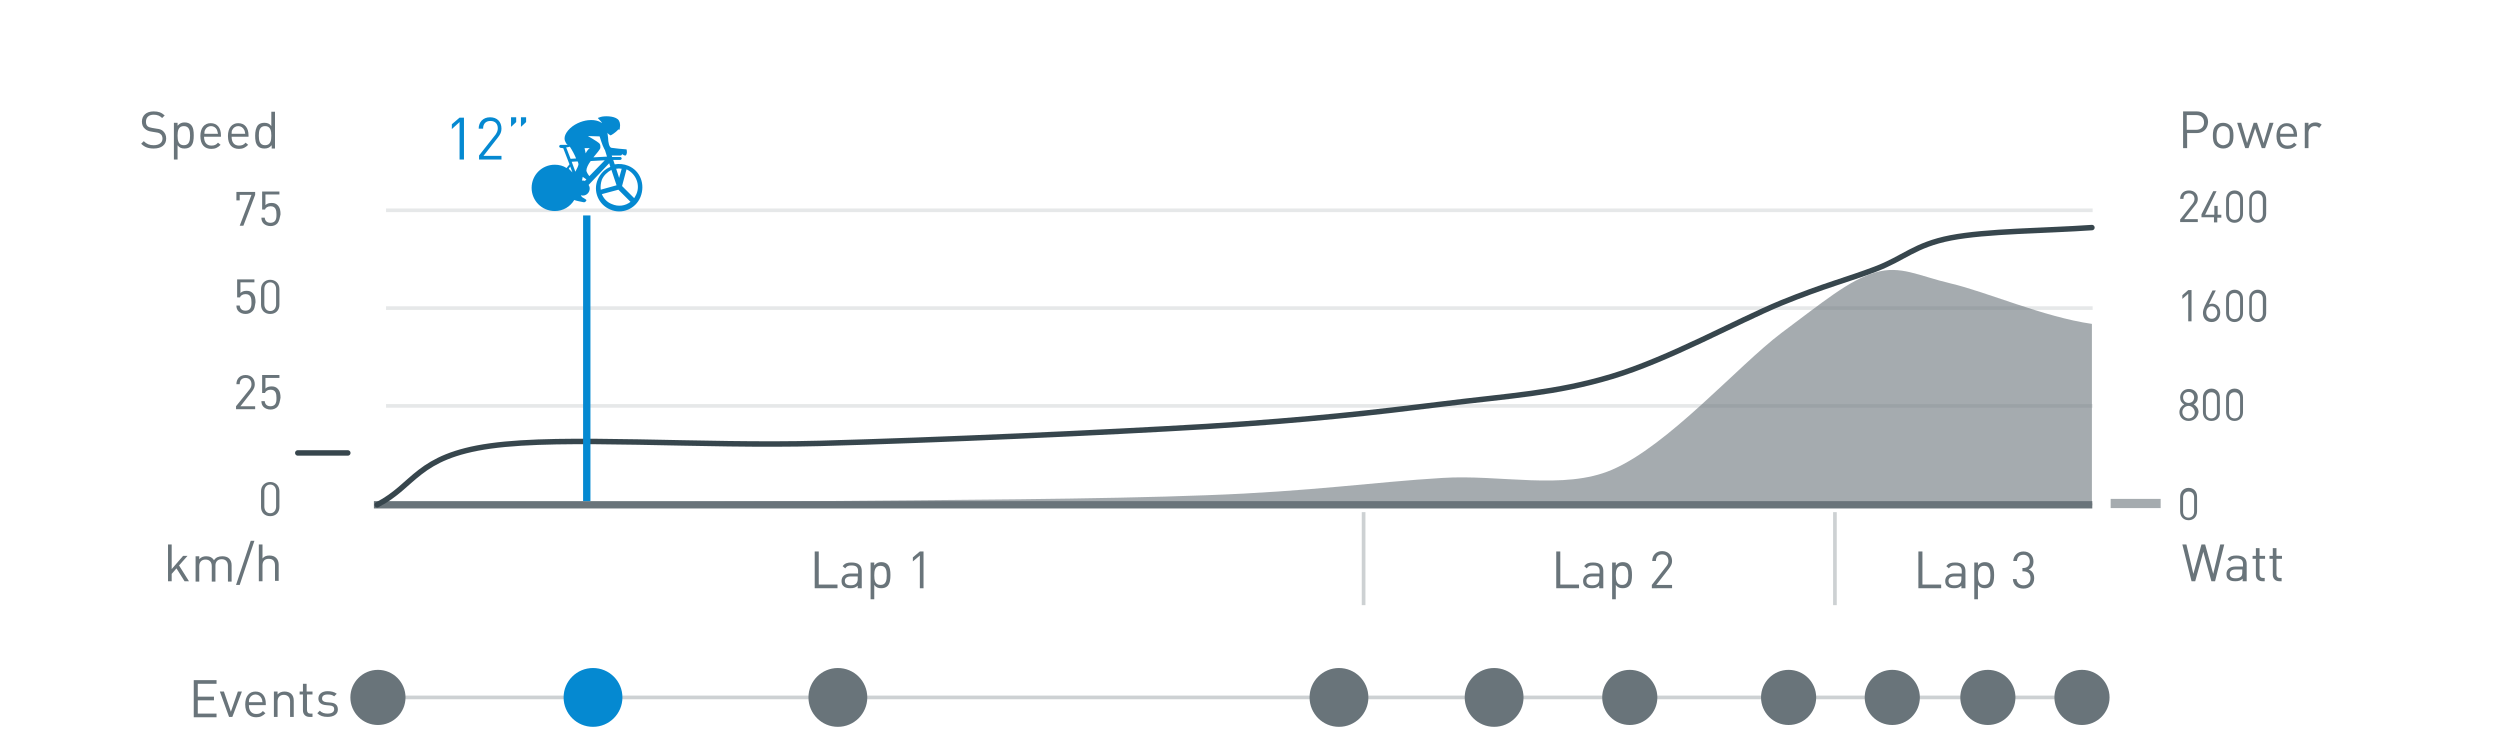 <?xml version="1.0" encoding="utf-8"?>
<!-- Generator: Adobe Illustrator 18.1.0, SVG Export Plug-In . SVG Version: 6.00 Build 0)  -->
<svg version="1.1" xmlns="http://www.w3.org/2000/svg" xmlns:xlink="http://www.w3.org/1999/xlink" x="0px" y="0px"
	 viewBox="0 0 680 200.7" enable-background="new 0 0 680 200.7" xml:space="preserve">
<g id="Layer_1">
	<g id="_x31_">
		<rect x="574.1" y="135.7" opacity="0.6" fill="#69747A" width="13.6" height="2.5"/>
		<line fill="none" stroke="#CDD1D3" stroke-miterlimit="10" x1="99.5" y1="189.7" x2="569.7" y2="189.7"/>
		<line fill="none" stroke="#CDD1D3" stroke-miterlimit="10" x1="370.9" y1="139.3" x2="370.9" y2="164.6"/>
		<line fill="none" stroke="#CDD1D3" stroke-miterlimit="10" x1="499.1" y1="139.3" x2="499.1" y2="164.6"/>
		<g>
			
				<line fill="none" stroke="#BBBBBB" stroke-width="0.537" stroke-linejoin="round" stroke-miterlimit="10" x1="105.1" y1="137.2" x2="569.1" y2="137.2"/>
		</g>
		<path fill="none" stroke="#E6E8E9" stroke-linejoin="round" stroke-miterlimit="10" d="M105,110.4h464.2 M105,83.8h464.2
			 M105,57.2h464.2"/>
		
			<line fill="none" stroke="#69747A" stroke-width="2" stroke-linejoin="round" stroke-miterlimit="10" x1="101.7" y1="137.3" x2="569.1" y2="137.3"/>
		
			<line fill="none" stroke="#37464D" stroke-width="1.492" stroke-linecap="round" stroke-linejoin="round" stroke-miterlimit="10" x1="81" y1="123.2" x2="94.6" y2="123.2"/>
		<g>
			
				<path fill="none" stroke="#37464D" stroke-width="1.492" stroke-linecap="round" stroke-linejoin="round" stroke-miterlimit="10" d="
				M102.6,137.3c10.3-5.3,10.7-13.2,30.8-16c20.1-2.8,57.2,0.2,89.7-0.7c32.5-0.9,76.9-2.9,105.1-4.6c28.2-1.8,45.7-3.8,64.1-6.1
				c18.4-2.3,30.8-2.9,46.1-7.5c15.4-4.6,34.2-15.1,46.1-20c11.8-4.8,18-6.3,25.6-9.2c7.7-2.9,10.7-6.6,20.5-8.5
				c9.8-1.9,25.6-1.9,38.4-2.8"/>
			<path opacity="0.6" fill="#69747A" d="M102.6,137.3c7.9-0.1,15.4-0.4,30.8-0.5c20.1-0.2,57.2-0.2,89.7-0.5
				c32.5-0.3,76.9-0.5,105.1-1.6c28.2-1,45.7-3.6,64.1-4.7c15.6-1,33.1,3.4,46.1-2.2c15.4-6.6,34.2-28.2,46.1-37.2
				c11.3-8.4,18.4-14.4,25.6-16.5c6.9-2,11.6,0.9,20.5,3c9.8,2.3,25.2,9.1,38.4,11l0,49"/>
		</g>
		<g>
			<circle fill="#0589D1" cx="161.3" cy="189.7" r="8"/>
			<circle fill="#69747A" cx="227.9" cy="189.7" r="8"/>
			<circle fill="#69747A" cx="364.2" cy="189.7" r="8"/>
			<circle fill="#69747A" cx="406.4" cy="189.7" r="8"/>
			<circle fill="#69747A" cx="443.3" cy="189.7" r="7.5"/>
			<circle fill="#69747A" cx="486.5" cy="189.7" r="7.5"/>
			<circle fill="#69747A" cx="566.3" cy="189.7" r="7.5"/>
			<circle fill="#69747A" cx="540.7" cy="189.7" r="7.5"/>
			<circle fill="#69747A" cx="102.8" cy="189.7" r="7.5"/>
			<circle fill="#69747A" cx="514.7" cy="189.7" r="7.5"/>
		</g>
		<g>
			<line fill="none" stroke="#0589D1" stroke-width="2" stroke-miterlimit="10" x1="159.6" y1="136.3" x2="159.6" y2="58.6"/>
			<path fill="#0589D1" d="M170.9,45.1c-1.2-0.5-2.5-0.6-3.7-0.4l-0.4-1.2h1.9c0.2,0,0.4-0.2,0.4-0.4c0-0.2-0.2-0.4-0.4-0.4h-2.2
				l-0.1-0.4h2.4c0.2,0,0.4-0.2,0.4-0.4c0.1,0,0.1,0,0.1,0.1c0.4,0.2,0.5,0.3,0.8,0.3s0.5-0.8,0.4-1.2c-0.1-0.4,0.1-0.5-0.4-0.5
				s-3.1-0.3-3.8-0.4c-0.6-0.1-0.9-1.6-0.9-2.7c-0.1-1-0.2-1.4-0.2-1.4c0,0.1,0.6,0.6,0.8,0.7c0.2,0.1,1.4-0.8,1.8-1.2
				c0.4-0.4,0.4-0.4,0.4-0.4l0.3,0.1c0,0,0.6-2-0.5-2.9s-3.6-0.9-4.6-0.6c-0.9,0.3-0.8,0.3-0.8,0.3l1.1,1.2l-0.1,0.1
				c0,0-1.2-1-3.7-0.7c-1.7,0.2-4,1.1-5.4,2.8c-1.4,1.7-0.9,2.8-0.6,3.3c0.1,0.2,0.2,0.4,0.5,0.6h-1.9c-0.2,0-0.4,0.2-0.4,0.4v0
				c0,0.2,0.1,0.3,0.3,0.4c0.2,0,0.5,0.1,0.8,0.1l1.7,4.4l-0.8,1c-0.9-0.6-2-0.9-3.2-0.9c-3.5,0-6.3,2.8-6.3,6.3
				c0,3.5,2.8,6.3,6.3,6.3c2.3,0,4.2-1.2,5.3-3c0.4,0.2,2,0.5,2.5,0.6c0.5,0.1,0.7-0.3,0.8-0.5s-0.6-0.5-1.2-0.9
				c-0.1-0.1-0.2-0.3-0.3-0.5c0.2,0,0.3,0.1,0.5,0.1c1.1,0,1.9-0.9,1.9-1.9c0-0.4-0.1-0.7-0.3-1l5.6-5.9l0.3,1
				c-1.5,0.6-2.7,1.8-3.4,3.4c-1.4,3.2,0.2,6.9,3.4,8.2c3.2,1.4,6.9-0.2,8.2-3.4C175.6,50.1,174.1,46.4,170.9,45.1z M160.3,47.9
				c-0.4-0.5-0.8-1.2-0.8-1.5c0-0.7,0.5-1.7,1.1-2.5c0,0,0.1-0.1,0.1-0.1l3.8-0.2L160.3,47.9z M156.7,43.1l-1.5,0.1l-1.2-3.1
				c0.2,0,0.6-0.1,1-0.2C155.6,40.8,156.3,42.1,156.7,43.1z M155.5,44l1.6-0.1c0.1,0.2,0.2,0.4,0.2,0.5c0.2,0.6-0.4,1.4-0.8,2.3
				L155.5,44z M158.4,49.1c0,0-0.1,0-0.1,0c0.1-0.3,0.1-0.6,0.2-1c0.3,0.2,0.7,0.5,1,0.7l-0.4,0.4C158.8,49.1,158.6,49.1,158.4,49.1
				z M163.1,37.1c0,0,0.7,2.4,1.3,3.5c0.1,0.1,0.2,0.3,0.2,0.4l0.5,1.6l-3.7,0.2c0.8-1,1.9-2.2,1.9-2.6c0-0.6,0-1-0.4-1.3
				c-0.4-0.4-3-1.9-3-1.9S163,37.1,163.1,37.1z M160.4,40.3c0,0-0.6,0.4-1.1,1.4c-0.1-0.5-0.2-1-0.3-1.4
				C160.1,40.3,160.4,40.3,160.4,40.3z M154.7,45.9l0.4-0.6l0.6,1.6C155.4,46.6,155.1,46.3,154.7,45.9z M169.1,45.9l-0.7,2.5
				l-0.8-2.5C168.1,45.8,168.6,45.8,169.1,45.9z M163.7,48.9c0.5-1.2,1.5-2.1,2.6-2.7l1.4,4.2l-4.3,1.2
				C163.3,50.7,163.4,49.8,163.7,48.9z M166.4,55.5c-1.3-0.5-2.2-1.5-2.7-2.7l4.5-1.2l3.3,3.3C170.1,56,168.2,56.3,166.4,55.5z
				 M173.1,52.8c-0.2,0.4-0.4,0.8-0.6,1.1l-3.3-3.3l0,0l0,0l1.2-4.5c0,0,0,0,0.1,0C173,47.3,174.2,50.3,173.1,52.8z"/>
			<g>
				<path fill="#0589D1" d="M125,43.3V33.2l-2.1,1.9v-1.3l2.1-1.8h1.2v11.4H125z"/>
				<path fill="#0589D1" d="M130.3,43.3v-1l4.5-5.7c0.4-0.6,0.6-1.1,0.6-1.7c0-1.2-0.7-2-2-2c-1.1,0-2,0.6-2,2.1h-1.2
					c0-1.8,1.2-3.1,3.1-3.1c1.9,0,3.1,1.2,3.1,3.1c0,0.9-0.3,1.5-0.9,2.3l-4,5.1h4.9v1H130.3z"/>
				<path fill="#0589D1" d="M139,34.5v-2.6h1.4v1.3L139,34.5z M141.7,34.5v-2.6h1.4v1.3L141.7,34.5z"/>
			</g>
		</g>
	</g>
</g>
<g id="Layer_2">
	<g>
		<g>
			<path fill="#69747A" d="M68.6,84.7c-0.4,0.4-1,0.7-1.8,0.7c-0.8,0-1.5-0.3-1.9-0.7c-0.4-0.4-0.6-0.9-0.6-1.6h0.9
				c0.1,0.9,0.6,1.4,1.6,1.4c0.5,0,0.9-0.2,1.1-0.4c0.5-0.5,0.5-1.2,0.5-1.9c0-1.1-0.2-2.2-1.6-2.2c-0.8,0-1.4,0.4-1.5,0.9h-0.8
				v-4.9h4.7v0.8h-3.8v2.9c0.4-0.4,0.9-0.6,1.7-0.6c0.7,0,1.2,0.2,1.6,0.6c0.7,0.7,0.8,1.6,0.8,2.5C69.3,83.2,69.3,84.1,68.6,84.7z"
				/>
			<path fill="#69747A" d="M73.5,85.4c-1.5,0-2.5-1-2.5-2.5v-4.3c0-1.5,1.1-2.5,2.5-2.5c1.4,0,2.5,1,2.5,2.5v4.3
				C76,84.4,75,85.4,73.5,85.4z M75.1,78.6c0-1-0.6-1.8-1.6-1.8s-1.6,0.8-1.6,1.8v4.2c0,1,0.6,1.8,1.6,1.8s1.6-0.8,1.6-1.8V78.6z"/>
		</g>
		<g>
			<path fill="#69747A" d="M64.2,111.3v-0.8l3.7-4.6c0.4-0.5,0.5-0.9,0.5-1.4c0-1-0.6-1.7-1.6-1.7c-0.9,0-1.6,0.5-1.6,1.7h-0.9
				c0-1.5,1-2.5,2.5-2.5c1.5,0,2.5,1,2.5,2.5c0,0.7-0.2,1.2-0.7,1.9l-3.2,4.1h4v0.8H64.2z"/>
			<path fill="#69747A" d="M75.4,110.7c-0.4,0.4-1,0.7-1.8,0.7c-0.8,0-1.5-0.3-1.9-0.7c-0.4-0.4-0.6-0.9-0.6-1.6H72
				c0.1,0.9,0.6,1.4,1.6,1.4c0.5,0,0.9-0.2,1.1-0.4c0.5-0.5,0.5-1.2,0.5-1.9c0-1.1-0.2-2.2-1.6-2.2c-0.8,0-1.4,0.4-1.5,0.9h-0.8
				v-4.9h4.7v0.8h-3.8v2.9c0.4-0.4,0.9-0.6,1.7-0.6c0.7,0,1.2,0.2,1.6,0.6c0.7,0.7,0.8,1.6,0.8,2.5C76.1,109.2,76,110.1,75.4,110.7z
				"/>
		</g>
		<g>
			<path fill="#69747A" d="M73.5,140.4c-1.5,0-2.5-1-2.5-2.5v-4.3c0-1.5,1.1-2.5,2.5-2.5c1.4,0,2.5,1,2.5,2.5v4.3
				C76,139.4,75,140.4,73.5,140.4z M75.1,133.6c0-1-0.6-1.8-1.6-1.8c-1,0-1.6,0.8-1.6,1.8v4.2c0,1,0.6,1.8,1.6,1.8
				c1,0,1.6-0.8,1.6-1.8V133.6z"/>
		</g>
		<g>
			<path fill="#69747A" d="M595.2,87.5v-7.6l-1.6,1.4v-1l1.6-1.4h0.9v8.5H595.2z"/>
			<path fill="#69747A" d="M601.6,87.6c-1.5,0-2.4-1-2.4-2.5c0-0.6,0.2-1.2,0.5-1.9l2.1-4.2h0.9l-1.9,3.8c0.3-0.1,0.6-0.2,0.9-0.2
				c1.3,0,2.2,1,2.2,2.4C603.9,86.5,603,87.6,601.6,87.6z M601.6,83.3c-0.9,0-1.5,0.7-1.5,1.7c0,1,0.6,1.7,1.5,1.7s1.5-0.7,1.5-1.7
				C603.1,84.1,602.5,83.3,601.6,83.3z"/>
			<path fill="#69747A" d="M607.8,87.6c-1.3,0-2.3-0.9-2.3-2.4v-4c0-1.4,1-2.4,2.3-2.4c1.3,0,2.3,0.9,2.3,2.4v4
				C610.1,86.6,609.1,87.6,607.8,87.6z M609.3,81.3c0-0.9-0.5-1.6-1.5-1.6s-1.5,0.7-1.5,1.6v3.9c0,0.9,0.5,1.6,1.5,1.6
				s1.5-0.7,1.5-1.6V81.3z"/>
			<path fill="#69747A" d="M614.1,87.6c-1.3,0-2.3-0.9-2.3-2.4v-4c0-1.4,1-2.4,2.3-2.4c1.3,0,2.3,0.9,2.3,2.4v4
				C616.4,86.6,615.4,87.6,614.1,87.6z M615.5,81.3c0-0.9-0.5-1.6-1.5-1.6s-1.5,0.7-1.5,1.6v3.9c0,0.9,0.5,1.6,1.5,1.6
				s1.5-0.7,1.5-1.6V81.3z"/>
		</g>
		<g>
			<path fill="#69747A" d="M595.3,114.5c-1.4,0-2.5-1-2.5-2.4c0-1,0.6-1.7,1.3-2.1c-0.7-0.4-1.1-1-1.1-1.9c0-1.3,1-2.3,2.4-2.3
				c1.4,0,2.4,1,2.4,2.3c0,0.9-0.4,1.5-1.1,1.9c0.7,0.4,1.3,1.1,1.3,2.1C597.8,113.6,596.7,114.5,595.3,114.5z M595.3,110.4
				c-0.9,0-1.7,0.7-1.7,1.7c0,0.9,0.7,1.7,1.7,1.7s1.7-0.7,1.7-1.7C596.9,111.2,596.2,110.4,595.3,110.4z M595.3,106.6
				c-0.9,0-1.5,0.6-1.5,1.5c0,0.9,0.6,1.5,1.5,1.5c0.9,0,1.5-0.6,1.5-1.5C596.8,107.3,596.2,106.6,595.3,106.6z"/>
			<path fill="#69747A" d="M601.5,114.5c-1.3,0-2.3-0.9-2.3-2.4v-4c0-1.4,1-2.4,2.3-2.4c1.3,0,2.3,0.9,2.3,2.4v4
				C603.9,113.6,602.9,114.5,601.5,114.5z M603,108.3c0-0.9-0.5-1.6-1.5-1.6c-0.9,0-1.5,0.7-1.5,1.6v3.9c0,0.9,0.5,1.6,1.5,1.6
				c0.9,0,1.5-0.7,1.5-1.6V108.3z"/>
			<path fill="#69747A" d="M607.8,114.5c-1.3,0-2.3-0.9-2.3-2.4v-4c0-1.4,1-2.4,2.3-2.4c1.3,0,2.3,0.9,2.3,2.4v4
				C610.1,113.6,609.1,114.5,607.8,114.5z M609.3,108.3c0-0.9-0.5-1.6-1.5-1.6s-1.5,0.7-1.5,1.6v3.9c0,0.9,0.5,1.6,1.5,1.6
				s1.5-0.7,1.5-1.6V108.3z"/>
		</g>
		<g>
			<path fill="#69747A" d="M595.3,141.5c-1.3,0-2.3-0.9-2.3-2.4v-4c0-1.4,1-2.4,2.3-2.4c1.3,0,2.3,0.9,2.3,2.4v4
				C597.6,140.6,596.6,141.5,595.3,141.5z M596.8,135.3c0-0.9-0.5-1.6-1.5-1.6c-0.9,0-1.5,0.7-1.5,1.6v3.9c0,0.9,0.5,1.6,1.5,1.6
				c0.9,0,1.5-0.7,1.5-1.6V135.3z"/>
		</g>
		<g>
			<path fill="#69747A" d="M221.6,160v-10h1.1v9h5.1v1H221.6z"/>
			<path fill="#69747A" d="M233.3,160v-0.7c-0.5,0.5-1.1,0.7-2,0.7c-1,0-1.5-0.2-1.9-0.6c-0.4-0.3-0.5-0.9-0.5-1.4
				c0-1.2,0.9-2,2.4-2h2.1v-0.7c0-1-0.5-1.5-1.8-1.5c-0.9,0-1.3,0.2-1.7,0.8l-0.7-0.6c0.6-0.8,1.3-1,2.4-1c1.9,0,2.8,0.8,2.8,2.3
				v4.7H233.3z M233.3,156.8h-1.9c-1,0-1.6,0.4-1.6,1.2c0,0.8,0.5,1.2,1.6,1.2c0.6,0,1.1-0.1,1.5-0.5c0.2-0.2,0.4-0.6,0.4-1.2V156.8
				z"/>
			<path fill="#69747A" d="M241.4,159.4c-0.4,0.4-1,0.6-1.7,0.6c-0.8,0-1.4-0.2-1.9-0.9v3.9h-1v-10h1v0.8c0.6-0.7,1.2-0.9,1.9-0.9
				c0.7,0,1.3,0.2,1.7,0.6c0.7,0.7,0.8,1.8,0.8,2.9S242.1,158.7,241.4,159.4z M239.5,153.9c-1.5,0-1.7,1.3-1.7,2.6s0.2,2.6,1.7,2.6
				c1.5,0,1.7-1.3,1.7-2.6S241,153.9,239.5,153.9z"/>
			<path fill="#69747A" d="M250.2,160v-8.9l-1.9,1.6v-1.1l1.9-1.6h1v10H250.2z"/>
		</g>
		<g>
			<path fill="#69747A" d="M52.7,195v-10h6.2v1h-5.1v3.5h4.4v1h-4.4v3.6h5.1v1H52.7z"/>
			<path fill="#69747A" d="M63.2,195h-0.9l-2.5-6.9h1.1l1.9,5.5l1.9-5.5h1.1L63.2,195z"/>
			<path fill="#69747A" d="M67.7,191.8c0,1.5,0.7,2.4,2,2.4c0.8,0,1.3-0.2,1.8-0.8l0.7,0.6c-0.7,0.7-1.4,1.1-2.5,1.1
				c-1.8,0-3-1.1-3-3.5c0-2.2,1.1-3.5,2.8-3.5c1.8,0,2.8,1.3,2.8,3.3v0.4H67.7z M71.1,189.9c-0.3-0.6-0.9-1-1.6-1
				c-0.7,0-1.3,0.4-1.6,1c-0.2,0.4-0.2,0.6-0.2,1.1h3.7C71.3,190.5,71.3,190.2,71.1,189.9z"/>
			<path fill="#69747A" d="M78.9,195v-4.2c0-1.2-0.7-1.8-1.7-1.8s-1.7,0.6-1.7,1.8v4.2h-1v-6.9h1v0.8c0.5-0.6,1.2-0.8,1.9-0.8
				c0.7,0,1.3,0.2,1.8,0.6c0.5,0.5,0.7,1.1,0.7,1.9v4.4H78.9z"/>
			<path fill="#69747A" d="M84.2,195c-1.2,0-1.8-0.8-1.8-1.8v-4.3h-0.9v-0.8h0.9v-2.1h1v2.1H85v0.8h-1.5v4.2c0,0.6,0.3,1,0.9,1H85
				v0.9H84.2z"/>
			<path fill="#69747A" d="M89.1,195c-1.2,0-2.1-0.3-2.8-1l0.7-0.7c0.5,0.6,1.3,0.8,2.1,0.8c1.1,0,1.8-0.4,1.8-1.2
				c0-0.6-0.3-0.9-1.1-1l-1.1-0.1c-1.3-0.1-2.1-0.7-2.1-1.8c0-1.3,1.1-2,2.5-2c1,0,1.8,0.2,2.5,0.7l-0.7,0.7
				c-0.5-0.4-1.1-0.5-1.8-0.5c-1,0-1.5,0.4-1.5,1.1c0,0.6,0.4,0.9,1.2,1l1.1,0.1c1.2,0.1,2,0.6,2,1.9C91.9,194.3,90.7,195,89.1,195z
				"/>
		</g>
		<g>
			<path fill="#69747A" d="M423.3,160v-10h1.1v9h5.1v1H423.3z"/>
			<path fill="#69747A" d="M435,160v-0.7c-0.5,0.5-1.1,0.7-2,0.7c-1,0-1.5-0.2-1.9-0.6c-0.4-0.3-0.5-0.9-0.5-1.4c0-1.2,0.9-2,2.4-2
				h2.1v-0.7c0-1-0.5-1.5-1.8-1.5c-0.9,0-1.3,0.2-1.7,0.8l-0.7-0.6c0.6-0.8,1.3-1,2.4-1c1.9,0,2.8,0.8,2.8,2.3v4.7H435z M435,156.8
				h-1.9c-1,0-1.6,0.4-1.6,1.2c0,0.8,0.5,1.2,1.6,1.2c0.6,0,1.1-0.1,1.5-0.5c0.2-0.2,0.4-0.6,0.4-1.2V156.8z"/>
			<path fill="#69747A" d="M443.1,159.4c-0.4,0.4-1,0.6-1.7,0.6c-0.8,0-1.4-0.2-1.9-0.9v3.9h-1v-10h1v0.8c0.6-0.7,1.2-0.9,1.9-0.9
				c0.7,0,1.3,0.2,1.7,0.6c0.7,0.7,0.8,1.8,0.8,2.9S443.8,158.7,443.1,159.4z M441.2,153.9c-1.5,0-1.7,1.3-1.7,2.6s0.2,2.6,1.7,2.6
				c1.5,0,1.7-1.3,1.7-2.6S442.7,153.9,441.2,153.9z"/>
			<path fill="#69747A" d="M449.3,160v-0.9l3.9-5c0.4-0.5,0.6-0.9,0.6-1.5c0-1.1-0.6-1.8-1.7-1.8c-0.9,0-1.7,0.5-1.7,1.8h-1
				c0-1.6,1.1-2.7,2.7-2.7c1.6,0,2.7,1.1,2.7,2.7c0,0.8-0.3,1.3-0.8,2l-3.5,4.5h4.3v0.9H449.3z"/>
		</g>
		<g>
			<path fill="#69747A" d="M521.8,160v-10h1.1v9h5.1v1H521.8z"/>
			<path fill="#69747A" d="M533.5,160v-0.7c-0.5,0.5-1.1,0.7-2,0.7c-1,0-1.5-0.2-1.9-0.6c-0.4-0.3-0.5-0.9-0.5-1.4
				c0-1.2,0.9-2,2.4-2h2.1v-0.7c0-1-0.5-1.5-1.8-1.5c-0.9,0-1.3,0.2-1.7,0.8l-0.7-0.6c0.6-0.8,1.3-1,2.4-1c1.9,0,2.8,0.8,2.8,2.3
				v4.7H533.5z M533.5,156.8h-1.9c-1,0-1.6,0.4-1.6,1.2c0,0.8,0.5,1.2,1.6,1.2c0.6,0,1.1-0.1,1.5-0.5c0.2-0.2,0.4-0.6,0.4-1.2V156.8
				z"/>
			<path fill="#69747A" d="M541.6,159.4c-0.4,0.4-1,0.6-1.7,0.6c-0.8,0-1.4-0.2-1.9-0.9v3.9h-1v-10h1v0.8c0.6-0.7,1.2-0.9,1.9-0.9
				c0.7,0,1.3,0.2,1.7,0.6c0.7,0.7,0.8,1.8,0.8,2.9S542.3,158.7,541.6,159.4z M539.7,153.9c-1.5,0-1.7,1.3-1.7,2.6s0.2,2.6,1.7,2.6
				c1.5,0,1.7-1.3,1.7-2.6S541.2,153.9,539.7,153.9z"/>
			<path fill="#69747A" d="M550.4,160.1c-1.6,0-2.8-0.8-2.9-2.6h1c0.1,1.2,1,1.7,1.9,1.7c1.1,0,1.9-0.7,1.9-1.9c0-1.2-0.6-1.9-2-1.9
				h-0.2v-0.9h0.2c1.2,0,1.8-0.7,1.8-1.8c0-1.2-0.8-1.8-1.7-1.8c-1.1,0-1.7,0.6-1.8,1.7h-1c0.1-1.6,1.3-2.6,2.8-2.6
				c1.6,0,2.7,1.1,2.7,2.7c0,1.1-0.4,1.8-1.3,2.2c1,0.4,1.5,1.2,1.5,2.4C553.3,159.1,552,160.1,550.4,160.1z"/>
		</g>
		<g>
			<path fill="#69747A" d="M593,60.5v-0.8l3.4-4.3c0.3-0.4,0.5-0.8,0.5-1.3c0-0.9-0.6-1.5-1.5-1.5c-0.8,0-1.5,0.4-1.5,1.5H593
				c0-1.3,0.9-2.3,2.4-2.3c1.4,0,2.4,0.9,2.4,2.3c0,0.7-0.2,1.1-0.7,1.7l-3,3.8h3.7v0.8H593z"/>
			<path fill="#69747A" d="M603.1,59.1v1.4h-0.9v-1.4h-3.4v-0.8L602,52h0.9l-3.1,6.4h2.5v-2.4h0.9v2.4h1v0.8H603.1z"/>
			<path fill="#69747A" d="M607.8,60.6c-1.3,0-2.3-0.9-2.3-2.4v-4c0-1.4,1-2.4,2.3-2.4c1.3,0,2.3,0.9,2.3,2.4v4
				C610.1,59.6,609.1,60.6,607.8,60.6z M609.3,54.3c0-0.9-0.5-1.6-1.5-1.6s-1.5,0.7-1.5,1.6v3.9c0,0.9,0.5,1.6,1.5,1.6
				s1.5-0.7,1.5-1.6V54.3z"/>
			<path fill="#69747A" d="M614.1,60.6c-1.3,0-2.3-0.9-2.3-2.4v-4c0-1.4,1-2.4,2.3-2.4c1.3,0,2.3,0.9,2.3,2.4v4
				C616.4,59.6,615.4,60.6,614.1,60.6z M615.5,54.3c0-0.9-0.5-1.6-1.5-1.6s-1.5,0.7-1.5,1.6v3.9c0,0.9,0.5,1.6,1.5,1.6
				s1.5-0.7,1.5-1.6V54.3z"/>
		</g>
		<g>
			<path fill="#69747A" d="M66.2,61.4h-1l3.2-8.4h-3.2v1.5h-0.9v-2.3h5.1v0.8L66.2,61.4z"/>
			<path fill="#69747A" d="M75.4,60.8c-0.4,0.4-1,0.7-1.8,0.7c-0.8,0-1.5-0.3-1.9-0.7c-0.4-0.4-0.6-0.9-0.6-1.6H72
				c0.1,0.9,0.6,1.4,1.6,1.4c0.5,0,0.9-0.2,1.1-0.4c0.5-0.5,0.5-1.2,0.5-1.9c0-1.1-0.2-2.2-1.6-2.2c-0.8,0-1.4,0.4-1.5,0.9h-0.8
				v-4.9h4.7v0.8h-3.8v2.9c0.4-0.4,0.9-0.6,1.7-0.6c0.7,0,1.2,0.2,1.6,0.6c0.7,0.7,0.8,1.6,0.8,2.5C76.1,59.2,76,60.1,75.4,60.8z"/>
		</g>
		<g>
			<path fill="#69747A" d="M602.5,158.1h-1l-2.2-8l-2.2,8h-1l-2.5-10h1.1l1.9,8l2.2-8h1l2.2,8l1.9-8h1.1L602.5,158.1z"/>
			<path fill="#69747A" d="M610,158.1v-0.7c-0.5,0.5-1.1,0.7-2,0.7c-1,0-1.5-0.2-1.9-0.6c-0.4-0.3-0.5-0.9-0.5-1.4
				c0-1.2,0.9-2,2.4-2h2.1v-0.7c0-1-0.5-1.5-1.8-1.5c-0.9,0-1.3,0.2-1.7,0.8l-0.7-0.6c0.6-0.8,1.3-1,2.4-1c1.9,0,2.8,0.8,2.8,2.3
				v4.7H610z M610,154.9h-1.9c-1,0-1.6,0.4-1.6,1.2c0,0.8,0.5,1.2,1.6,1.2c0.6,0,1.1-0.1,1.5-0.5c0.2-0.2,0.3-0.6,0.3-1.2V154.9z"/>
			<path fill="#69747A" d="M615.4,158.1c-1.2,0-1.8-0.8-1.8-1.8v-4.3h-0.9v-0.8h0.9v-2.1h1v2.1h1.5v0.8h-1.5v4.2c0,0.6,0.3,1,0.9,1
				h0.5v0.9H615.4z"/>
			<path fill="#69747A" d="M620,158.1c-1.2,0-1.8-0.8-1.8-1.8v-4.3h-0.9v-0.8h0.9v-2.1h1v2.1h1.5v0.8h-1.5v4.2c0,0.6,0.3,1,0.9,1
				h0.5v0.9H620z"/>
		</g>
		<g>
			<path fill="#69747A" d="M597.5,36.2h-2.6v4.1h-1.1v-10h3.7c1.8,0,3.1,1.1,3.1,2.9C600.5,35.1,599.3,36.2,597.5,36.2z M597.4,31.3
				h-2.6v4h2.6c1.2,0,2.1-0.7,2.1-2C599.5,32,598.6,31.3,597.4,31.3z"/>
			<path fill="#69747A" d="M606.7,39.6c-0.5,0.5-1.1,0.8-2,0.8c-0.8,0-1.5-0.3-2-0.8c-0.7-0.7-0.8-1.7-0.8-2.7s0.1-2,0.8-2.7
				c0.5-0.5,1.1-0.8,2-0.8c0.8,0,1.5,0.3,2,0.8c0.7,0.7,0.8,1.7,0.8,2.7S607.4,38.9,606.7,39.6z M606,34.8c-0.3-0.3-0.8-0.5-1.3-0.5
				s-0.9,0.2-1.2,0.5c-0.5,0.5-0.6,1.3-0.6,2.1c0,0.8,0,1.6,0.6,2.1c0.3,0.3,0.8,0.5,1.2,0.5s0.9-0.2,1.3-0.5
				c0.5-0.5,0.5-1.4,0.5-2.1C606.5,36.1,606.5,35.3,606,34.8z"/>
			<path fill="#69747A" d="M616.1,40.3h-0.9l-1.8-5.4l-1.8,5.4h-0.9l-2.2-6.9h1.1l1.6,5.5l1.8-5.5h0.9l1.8,5.5l1.6-5.5h1.1
				L616.1,40.3z"/>
			<path fill="#69747A" d="M620.2,37.2c0,1.5,0.7,2.4,2,2.4c0.8,0,1.3-0.2,1.8-0.8l0.7,0.6c-0.7,0.7-1.4,1.1-2.5,1.1
				c-1.8,0-3-1.1-3-3.5c0-2.2,1.1-3.5,2.8-3.5c1.8,0,2.8,1.3,2.8,3.3v0.4H620.2z M623.6,35.3c-0.3-0.6-0.9-1-1.6-1
				c-0.7,0-1.3,0.4-1.6,1c-0.2,0.4-0.2,0.6-0.2,1.1h3.7C623.8,35.9,623.8,35.6,623.6,35.3z"/>
			<path fill="#69747A" d="M630.8,34.8c-0.4-0.4-0.7-0.5-1.2-0.5c-1,0-1.7,0.8-1.7,1.8v4.2h-1v-6.9h1v0.8c0.4-0.6,1.1-0.9,1.9-0.9
				c0.7,0,1.2,0.2,1.7,0.6L630.8,34.8z"/>
		</g>
		<g>
			<path fill="#69747A" d="M50.2,158.1l-2.2-3.5l-1.3,1.5v2h-1v-10h1v6.7l3.1-3.6H51l-2.3,2.6l2.7,4.3H50.2z"/>
			<path fill="#69747A" d="M62,158.1v-4.2c0-1.2-0.7-1.8-1.7-1.8c-1,0-1.7,0.6-1.7,1.7v4.4h-1v-4.2c0-1.2-0.7-1.8-1.7-1.8
				s-1.7,0.6-1.7,1.8v4.2h-1v-6.9h1v0.8c0.5-0.6,1.2-0.8,1.9-0.8c1,0,1.7,0.4,2.1,1.1c0.5-0.8,1.3-1.1,2.3-1.1
				c0.7,0,1.4,0.2,1.8,0.6c0.5,0.5,0.7,1.1,0.7,1.9v4.4H62z"/>
			<path fill="#69747A" d="M65.2,159.1h-1l4-12h1L65.2,159.1z"/>
			<path fill="#69747A" d="M74.8,158.1v-4.3c0-1.2-0.6-1.8-1.7-1.8s-1.7,0.6-1.7,1.8v4.3h-1v-10h1v3.8c0.5-0.6,1.1-0.8,1.9-0.8
				c1.6,0,2.5,1,2.5,2.5v4.4H74.8z"/>
		</g>
		<g>
			<path fill="#69747A" d="M41.8,40.4c-1.5,0-2.5-0.4-3.4-1.3l0.7-0.7c0.8,0.8,1.6,1.1,2.7,1.1c1.5,0,2.4-0.7,2.4-1.8
				c0-0.5-0.2-1-0.5-1.2c-0.3-0.3-0.6-0.4-1.3-0.5l-1.2-0.2c-0.8-0.1-1.4-0.4-1.8-0.8c-0.5-0.4-0.8-1.1-0.8-1.9
				c0-1.7,1.2-2.8,3.2-2.8c1.3,0,2.1,0.3,3,1.1l-0.7,0.7c-0.6-0.6-1.3-0.9-2.3-0.9c-1.3,0-2.1,0.7-2.1,1.9c0,0.5,0.1,0.9,0.4,1.2
				c0.3,0.3,0.8,0.4,1.3,0.5l1.2,0.2c0.9,0.1,1.4,0.3,1.8,0.7c0.5,0.5,0.8,1.1,0.8,2C45.2,39.4,43.9,40.4,41.8,40.4z"/>
			<path fill="#69747A" d="M51.9,39.8c-0.4,0.4-1,0.6-1.7,0.6c-0.8,0-1.4-0.2-1.9-0.9v3.9h-1v-10h1v0.8c0.6-0.7,1.2-0.9,1.9-0.9
				c0.7,0,1.3,0.2,1.7,0.6c0.7,0.7,0.8,1.8,0.8,2.9S52.6,39.1,51.9,39.8z M50,34.3c-1.5,0-1.7,1.3-1.7,2.6s0.2,2.6,1.7,2.6
				c1.5,0,1.7-1.3,1.7-2.6S51.5,34.3,50,34.3z"/>
			<path fill="#69747A" d="M55.5,37.2c0,1.5,0.7,2.4,2,2.4c0.8,0,1.3-0.2,1.8-0.8l0.7,0.6c-0.7,0.7-1.4,1.1-2.5,1.1
				c-1.8,0-3-1.1-3-3.5c0-2.2,1.1-3.5,2.8-3.5c1.8,0,2.8,1.3,2.8,3.3v0.4H55.5z M59,35.3c-0.3-0.6-0.9-1-1.6-1c-0.7,0-1.3,0.4-1.6,1
				c-0.2,0.4-0.2,0.6-0.2,1.1h3.7C59.2,35.9,59.1,35.6,59,35.3z"/>
			<path fill="#69747A" d="M63,37.2c0,1.5,0.7,2.4,2,2.4c0.8,0,1.3-0.2,1.8-0.8l0.7,0.6c-0.7,0.7-1.4,1.1-2.5,1.1
				c-1.8,0-3-1.1-3-3.5c0-2.2,1.1-3.5,2.8-3.5c1.8,0,2.8,1.3,2.8,3.3v0.4H63z M66.4,35.3c-0.3-0.6-0.9-1-1.6-1c-0.7,0-1.3,0.4-1.6,1
				C63,35.6,63,35.9,63,36.4h3.7C66.6,35.9,66.6,35.6,66.4,35.3z"/>
			<path fill="#69747A" d="M73.9,40.3v-0.8c-0.6,0.7-1.2,0.9-2,0.9c-0.7,0-1.3-0.2-1.7-0.6c-0.7-0.7-0.8-1.8-0.8-2.9
				s0.2-2.2,0.8-2.9c0.4-0.4,1-0.6,1.7-0.6c0.8,0,1.4,0.2,1.9,0.9v-3.9h1v10H73.9z M72.1,34.3c-1.5,0-1.7,1.3-1.7,2.6
				s0.2,2.6,1.7,2.6c1.5,0,1.7-1.3,1.7-2.6S73.6,34.3,72.1,34.3z"/>
		</g>
	</g>
</g>
</svg>
